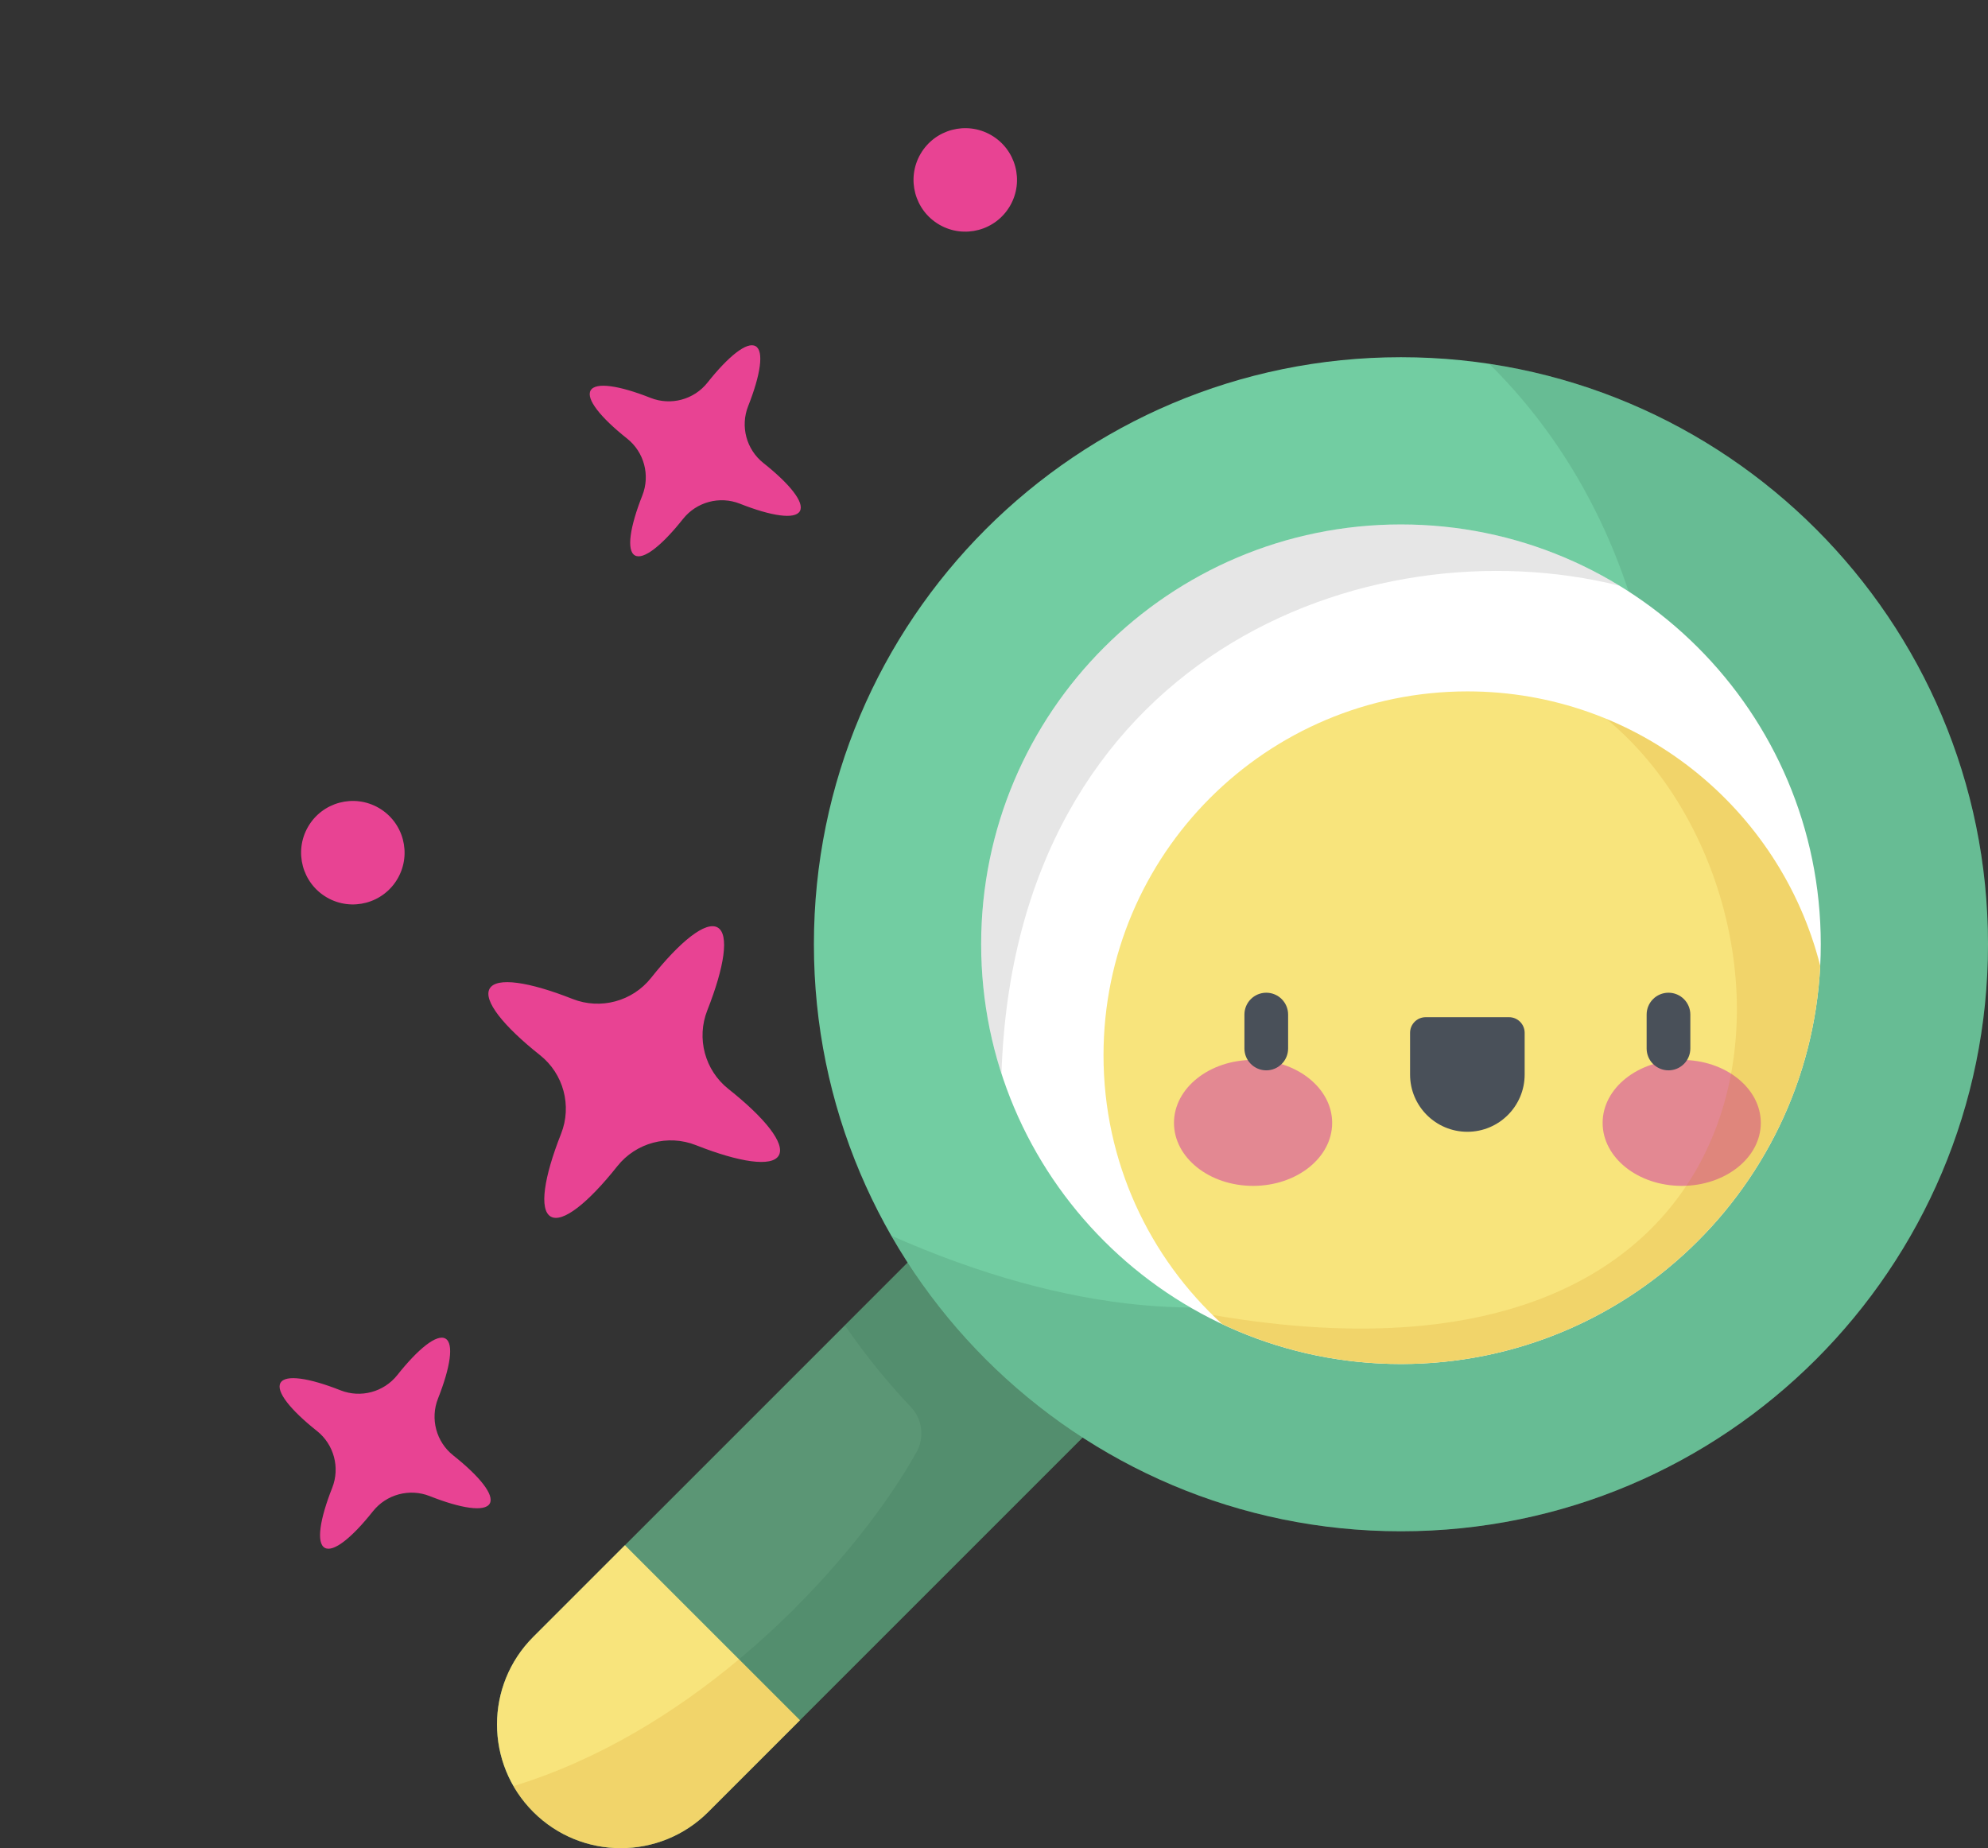 <svg width="128" height="119" viewBox="0 0 128 119" fill="none" xmlns="http://www.w3.org/2000/svg">
<rect x="0" y="0" width="128" height="119" fill="#333333" stroke="none"/>
<path d="M46.207 59.72C46.967 60.158 46.648 62.252 45.541 65.053C44.83 66.851 45.382 68.912 46.897 70.114C49.257 71.985 50.58 73.64 50.141 74.4C49.702 75.16 47.607 74.841 44.807 73.734C43.008 73.023 40.948 73.575 39.746 75.09C37.875 77.449 36.22 78.772 35.46 78.333C34.7 77.894 35.018 75.8 36.126 73C36.837 71.201 36.285 69.141 34.77 67.939C32.411 66.068 31.089 64.414 31.528 63.654C31.966 62.894 34.061 63.212 36.861 64.319C38.659 65.03 40.719 64.478 41.921 62.963C43.792 60.603 45.447 59.281 46.207 59.72Z" fill="#E84393"/>
<path d="M48.652 22.291C49.202 22.608 48.972 24.124 48.171 26.15C47.656 27.451 48.055 28.942 49.152 29.812C50.859 31.166 51.817 32.364 51.499 32.914C51.182 33.464 49.666 33.233 47.639 32.432C46.338 31.917 44.847 32.317 43.977 33.413C42.623 35.12 41.426 36.077 40.876 35.76C40.326 35.442 40.556 33.927 41.358 31.901C41.873 30.599 41.473 29.108 40.377 28.239C38.67 26.885 37.713 25.687 38.03 25.137C38.348 24.587 39.863 24.817 41.889 25.619C43.191 26.133 44.681 25.734 45.551 24.637C46.905 22.93 48.102 21.973 48.652 22.291Z" fill="#E84393"/>
<path d="M25.603 56.569C26.523 54.975 25.977 52.938 24.384 52.018C22.79 51.098 20.753 51.644 19.833 53.237C18.913 54.831 19.459 56.868 21.052 57.788C22.645 58.708 24.683 58.162 25.603 56.569Z" fill="#E84393"/>
<path d="M65.035 13.25C65.955 11.656 65.409 9.619 63.815 8.699C62.222 7.779 60.185 8.325 59.265 9.918C58.345 11.511 58.891 13.549 60.484 14.469C62.077 15.389 64.115 14.843 65.035 13.25Z" fill="#E84393"/>
<path d="M28.683 86.19C29.233 86.508 29.003 88.023 28.202 90.049C27.687 91.351 28.086 92.842 29.183 93.711C30.89 95.066 31.848 96.263 31.531 96.813C31.213 97.363 29.697 97.133 27.67 96.331C26.369 95.816 24.878 96.216 24.008 97.313C22.654 99.02 21.457 99.977 20.907 99.659C20.357 99.342 20.588 97.826 21.389 95.8C21.904 94.499 21.504 93.008 20.408 92.138C18.701 90.784 17.744 89.587 18.062 89.037C18.379 88.487 19.894 88.717 21.921 89.518C23.222 90.033 24.713 89.633 25.582 88.537C26.936 86.83 28.134 85.873 28.683 86.19Z" fill="#E84393"/>
<g clip-path="url(#clip0)">
<path d="M39.969 119C42.008 119 44.047 118.222 45.603 116.666L77.3 84.969C80.412 81.857 80.412 76.812 77.3 73.7C74.188 70.588 69.143 70.588 66.031 73.7L34.334 105.397C31.222 108.509 31.222 113.554 34.334 116.666C35.89 118.222 37.929 119 39.969 119Z" fill="#5B9675"/>
<path opacity="0.15" d="M33.06 115.004C45.771 111.12 55.499 99.845 59.013 93.493C59.531 92.556 59.394 91.387 58.659 90.61C57.106 88.968 55.681 87.204 54.397 85.335L65.92 73.813C69.079 70.654 74.31 70.594 77.409 73.813C80.411 76.933 80.375 81.896 77.3 84.971L45.603 116.668C44.047 118.224 42.008 119.002 39.969 119.002C37.929 119.002 35.89 118.224 34.334 116.668C33.826 116.159 33.403 115.599 33.06 115.004Z" fill="#2C6245"/>
<path d="M45.604 116.665C44.048 118.221 42.009 118.999 39.969 118.999C37.93 118.999 35.891 118.221 34.335 116.665C31.223 113.553 31.223 108.507 34.334 105.396L40.237 99.493C43.971 103.227 48.097 107.354 51.506 110.762L45.604 116.665Z" fill="#F8E47C"/>
<path opacity="0.15" d="M51.506 110.763L45.604 116.666C44.048 118.222 42.009 119 39.969 119C37.93 119 35.891 118.222 34.335 116.666C33.827 116.158 33.403 115.597 33.061 115.003C38.543 113.327 43.469 110.277 47.583 106.84C48.949 108.206 50.275 109.532 51.506 110.763Z" fill="#C97B00"/>
<path d="M90.202 98.596C69.327 98.596 52.404 81.673 52.404 60.798C52.404 39.923 69.327 23 90.202 23C111.077 23 128 39.923 128 60.798C128 81.673 111.077 98.596 90.202 98.596Z" fill="#72CDA2"/>
<path opacity="0.15" d="M90.203 98.594C76.156 98.594 63.9 90.932 57.384 79.56C103.872 100.114 119.764 46.981 95.885 23.425C114.064 26.166 128 41.854 128 60.797C128 81.672 111.078 98.594 90.203 98.594Z" fill="#2C6245"/>
<path d="M90.203 87.826C75.275 87.826 63.173 75.725 63.173 60.797C63.173 45.868 75.275 33.767 90.203 33.767C105.131 33.767 117.233 45.868 117.233 60.797C117.233 75.725 105.131 87.826 90.203 87.826Z" fill="white"/>
<path opacity="0.1" d="M90.204 33.767C95.356 33.767 100.172 35.209 104.269 37.711C87.957 33.648 65.365 42.326 64.482 69.116C63.635 66.495 63.175 63.699 63.175 60.796C63.175 45.868 75.276 33.767 90.204 33.767Z" fill="black"/>
<path d="M94.481 44.517C105.435 44.517 114.632 52.033 117.198 62.19C116.474 76.471 104.665 87.827 90.204 87.827C86.086 87.827 82.184 86.904 78.691 85.257C73.997 80.972 71.051 74.804 71.051 67.947C71.051 55.007 81.541 44.517 94.481 44.517Z" fill="#F8E47C"/>
<path d="M108.28 76.356C105.467 76.356 103.187 74.541 103.187 72.301C103.187 70.062 105.467 68.246 108.28 68.246C111.092 68.246 113.372 70.062 113.372 72.301C113.372 74.541 111.092 76.356 108.28 76.356Z" fill="#E38892"/>
<path d="M80.68 76.356C77.868 76.356 75.588 74.541 75.588 72.301C75.588 70.062 77.868 68.246 80.68 68.246C83.493 68.246 85.773 70.062 85.773 72.301C85.773 74.541 83.493 76.356 80.68 76.356Z" fill="#E38892"/>
<path d="M107.428 68.917C108.204 68.917 108.834 68.287 108.834 67.511V65.325C108.834 64.549 108.204 63.919 107.428 63.919C106.651 63.919 106.021 64.549 106.021 65.325V67.511C106.021 68.287 106.651 68.917 107.428 68.917Z" fill="#495059"/>
<path d="M94.478 72.873C96.515 72.873 98.167 71.222 98.167 69.184V66.502C98.167 65.946 97.716 65.495 97.16 65.495H91.796C91.24 65.495 90.789 65.946 90.789 66.502V69.184C90.788 71.222 92.44 72.873 94.478 72.873Z" fill="#495059"/>
<path d="M81.531 68.917C82.307 68.917 82.937 68.287 82.937 67.511V65.325C82.937 64.549 82.307 63.919 81.531 63.919C80.754 63.919 80.124 64.549 80.124 65.325V67.511C80.124 68.287 80.754 68.917 81.531 68.917Z" fill="#495059"/>
<path opacity="0.15" d="M103.419 46.282C110.199 49.083 115.374 54.974 117.197 62.199C116.467 76.475 104.661 87.825 90.203 87.825C86.089 87.825 82.19 86.904 78.699 85.26C78.485 85.065 78.275 84.868 78.069 84.666C116.948 91.376 117.484 57.836 103.419 46.282Z" fill="#C97B00"/>
</g>
<defs>
<clipPath id="clip0">
<rect width="96" height="96" transform="matrix(-1 0 0 1 128 23)" fill="white"/>
</clipPath>
</defs>
</svg>
